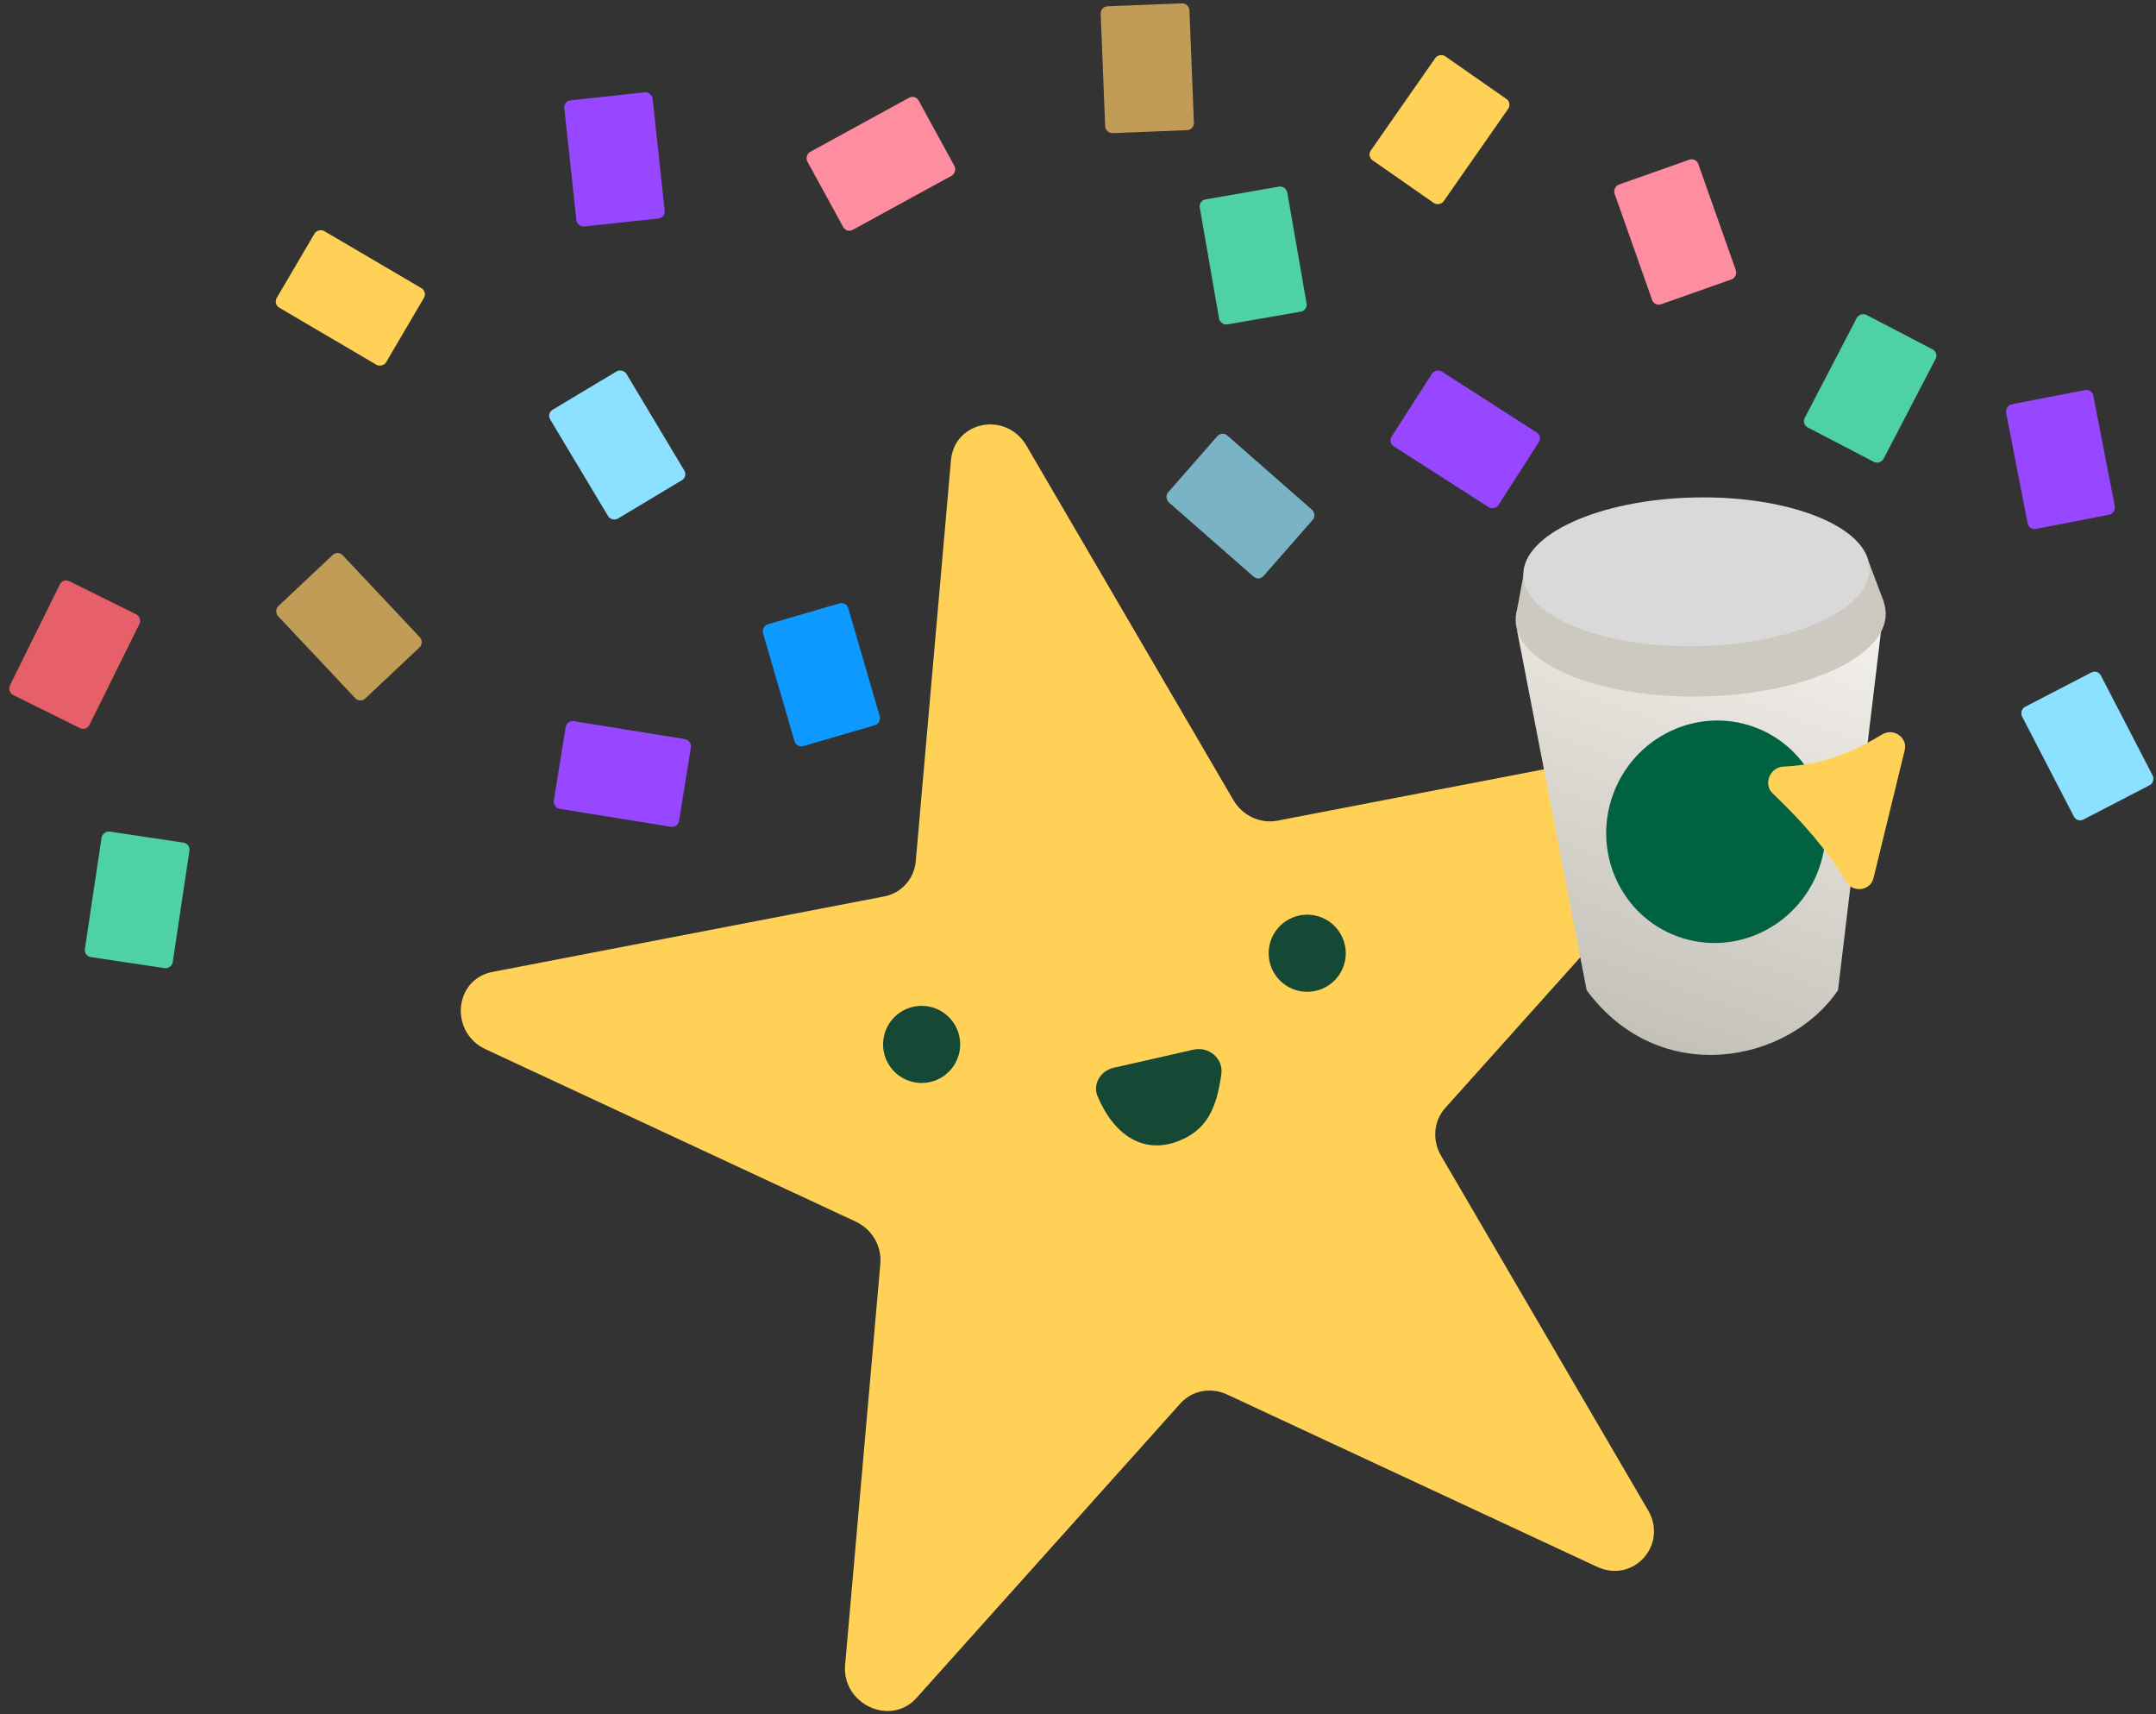 <svg width="273" height="217" viewBox="0 0 273 217" fill="none" xmlns="http://www.w3.org/2000/svg">
<rect x="0" y="0" width="273" height="217" fill="#333333" stroke="none"/>
<path d="M208.675 191.16C211.246 195.559 206.833 200.485 202.23 198.346L155.367 176.529C153.315 175.573 150.921 176.031 149.464 177.669L116.046 214.953C112.77 218.607 106.573 215.737 107.014 210.754L111.472 159.985C111.673 157.749 110.408 155.603 108.356 154.647L61.494 132.83C56.89 130.691 57.482 123.985 62.35 123.04L111.97 113.479C114.149 113.062 115.754 111.262 115.955 109.04L120.413 58.27C120.854 53.288 127.403 52.023 129.974 56.422L156.176 101.285C157.333 103.257 159.574 104.307 161.752 103.89L211.373 94.329C216.241 93.384 219.71 99.312 216.42 102.979L183.002 140.263C181.531 141.901 181.317 144.338 182.473 146.31L208.675 191.173L208.675 191.16Z" fill="#FFD156"/>
<path d="M232.737 125.348L238.236 79.459L192.101 79.838L200.907 125.348C210.134 137.871 226.526 134.563 232.737 125.348Z" fill="url(#paint0_linear_262_1686)"/>
<path d="M230.315 109.986C232.964 102.654 229.275 94.609 222.074 92.018C214.873 89.427 206.887 93.27 204.237 100.603C201.587 107.935 205.277 115.979 212.478 118.57C219.679 121.162 227.665 117.318 230.315 109.986Z" fill="#016242"/>
<path d="M215.554 88.166C228.494 87.903 238.892 83.181 238.779 77.621C238.665 72.06 228.082 67.766 215.142 68.03C202.202 68.294 191.804 73.015 191.917 78.576C192.031 84.136 202.614 88.43 215.554 88.166Z" fill="#CDC9C1"/>
<path d="M236.611 71.083L238.584 76.32L237.622 74.682L236.029 73.851L236.611 71.083Z" fill="#CDC9C1"/>
<path d="M192.91 72.786L191.907 78.184L192.546 76.425L193.961 75.368L192.91 72.786Z" fill="#CDC9C1"/>
<path d="M214.995 81.805C227.101 81.558 236.828 77.143 236.721 71.944C236.615 66.744 226.715 62.729 214.61 62.976C202.505 63.222 192.778 67.638 192.884 72.837C192.991 78.037 202.89 82.052 214.995 81.805Z" fill="#DAD9D9"/>
<path d="M238.346 92.965C233.823 95.691 230.217 96.837 225.815 97.047C224.135 97.127 223.235 99.256 224.447 100.421C228.297 104.118 231.081 107.247 233.778 111.65C234.635 113.051 236.833 112.776 237.223 111.181L241.183 94.961C241.572 93.367 239.752 92.118 238.346 92.965Z" fill="#FFD156"/>
<rect x="69.207" y="52.33" width="11.246" height="16.066" rx="0.888" transform="rotate(-30.923 69.207 52.33)" fill="#8BE1FF"/>
<rect width="11.246" height="16.066" rx="0.888" transform="matrix(0.989 0.148 0.148 -0.989 10.617 121.029)" fill="#4FD1A6"/>
<rect width="11.246" height="16.066" rx="0.888" transform="matrix(0.728 -0.685 -0.685 -0.728 45.597 89.038)" fill="#C09C56"/>
<rect width="11.246" height="16.066" rx="0.888" transform="matrix(0.159 -0.987 -0.987 -0.159 85.842 104.807)" fill="#9747FF"/>
<rect x="115.892" y="11.947" width="11.246" height="16.066" rx="0.888" transform="rotate(61.316 115.892 11.947)" fill="#FF8DA0"/>
<rect x="7.98" y="73.182" width="11.246" height="16.066" rx="0.888" transform="rotate(26.339 7.98 73.182)" fill="#E75F69"/>
<rect x="34.585" y="38.493" width="11.246" height="16.066" rx="0.888" transform="rotate(-59.57 34.585 38.493)" fill="#FFD156"/>
<rect x="151.764" y="25.396" width="11.246" height="16.066" rx="0.888" transform="rotate(-9.863 151.764 25.396)" fill="#4FD1A6"/>
<rect width="11.246" height="16.066" rx="0.888" transform="matrix(0.659 -0.752 -0.752 -0.659 159.404 73.589)" fill="#7BB3C6"/>
<rect x="175.732" y="56.015" width="11.246" height="16.066" rx="0.888" transform="rotate(-57.306 175.732 56.015)" fill="#9747FF"/>
<rect width="11.246" height="16.066" rx="0.888" transform="matrix(0.82 0.572 0.572 -0.82 173.069 19.78)" fill="#FFD156"/>
<rect width="11.246" height="16.066" rx="0.888" transform="matrix(0.982 -0.191 -0.191 -0.982 256.914 67.129)" fill="#9747FF"/>
<rect x="139.336" y="0.836" width="11.246" height="16.066" rx="0.888" transform="rotate(-2.28 139.336 0.836)" fill="#C09C56"/>
<rect width="11.246" height="16.066" rx="0.888" transform="matrix(0.943 -0.333 -0.333 -0.943 209.495 38.815)" fill="#FF8DA0"/>
<rect width="11.246" height="16.066" rx="0.888" transform="matrix(0.887 0.462 0.462 -0.887 228.108 53.696)" fill="#4FD1A6"/>
<rect width="11.246" height="16.066" rx="0.888" transform="matrix(0.888 -0.46 -0.46 -0.888 263.012 104.16)" fill="#8BE1FF"/>
<rect x="84.257" y="27.566" width="11.246" height="16.066" rx="0.888" transform="rotate(173.869 84.257 27.566)" fill="#9747FF"/>
<rect width="11.246" height="16.066" rx="0.888" transform="matrix(-0.96 0.28 0.28 0.96 107.156 76.131)" fill="#0D99FF"/>
<circle cx="116.699" cy="132.215" r="4.882" fill="#154835"/>
<circle cx="165.524" cy="120.674" r="4.882" fill="#154835"/>
<path d="M149.171 144.468C144.975 146.086 141.178 143.96 138.984 138.792C138.322 137.233 139.366 135.549 141.017 135.174L151.12 132.881C153.064 132.44 154.916 133.989 154.65 135.965C154.031 140.564 152.652 143.126 149.171 144.468Z" fill="#154835"/>
<defs>
<linearGradient id="paint0_linear_262_1686" x1="222.756" y1="73.897" x2="202.664" y2="129.752" gradientUnits="userSpaceOnUse">
<stop stop-color="#F3F1EB"/>
<stop offset="1" stop-color="#C4C1B9"/>
</linearGradient>
</defs>
</svg>
